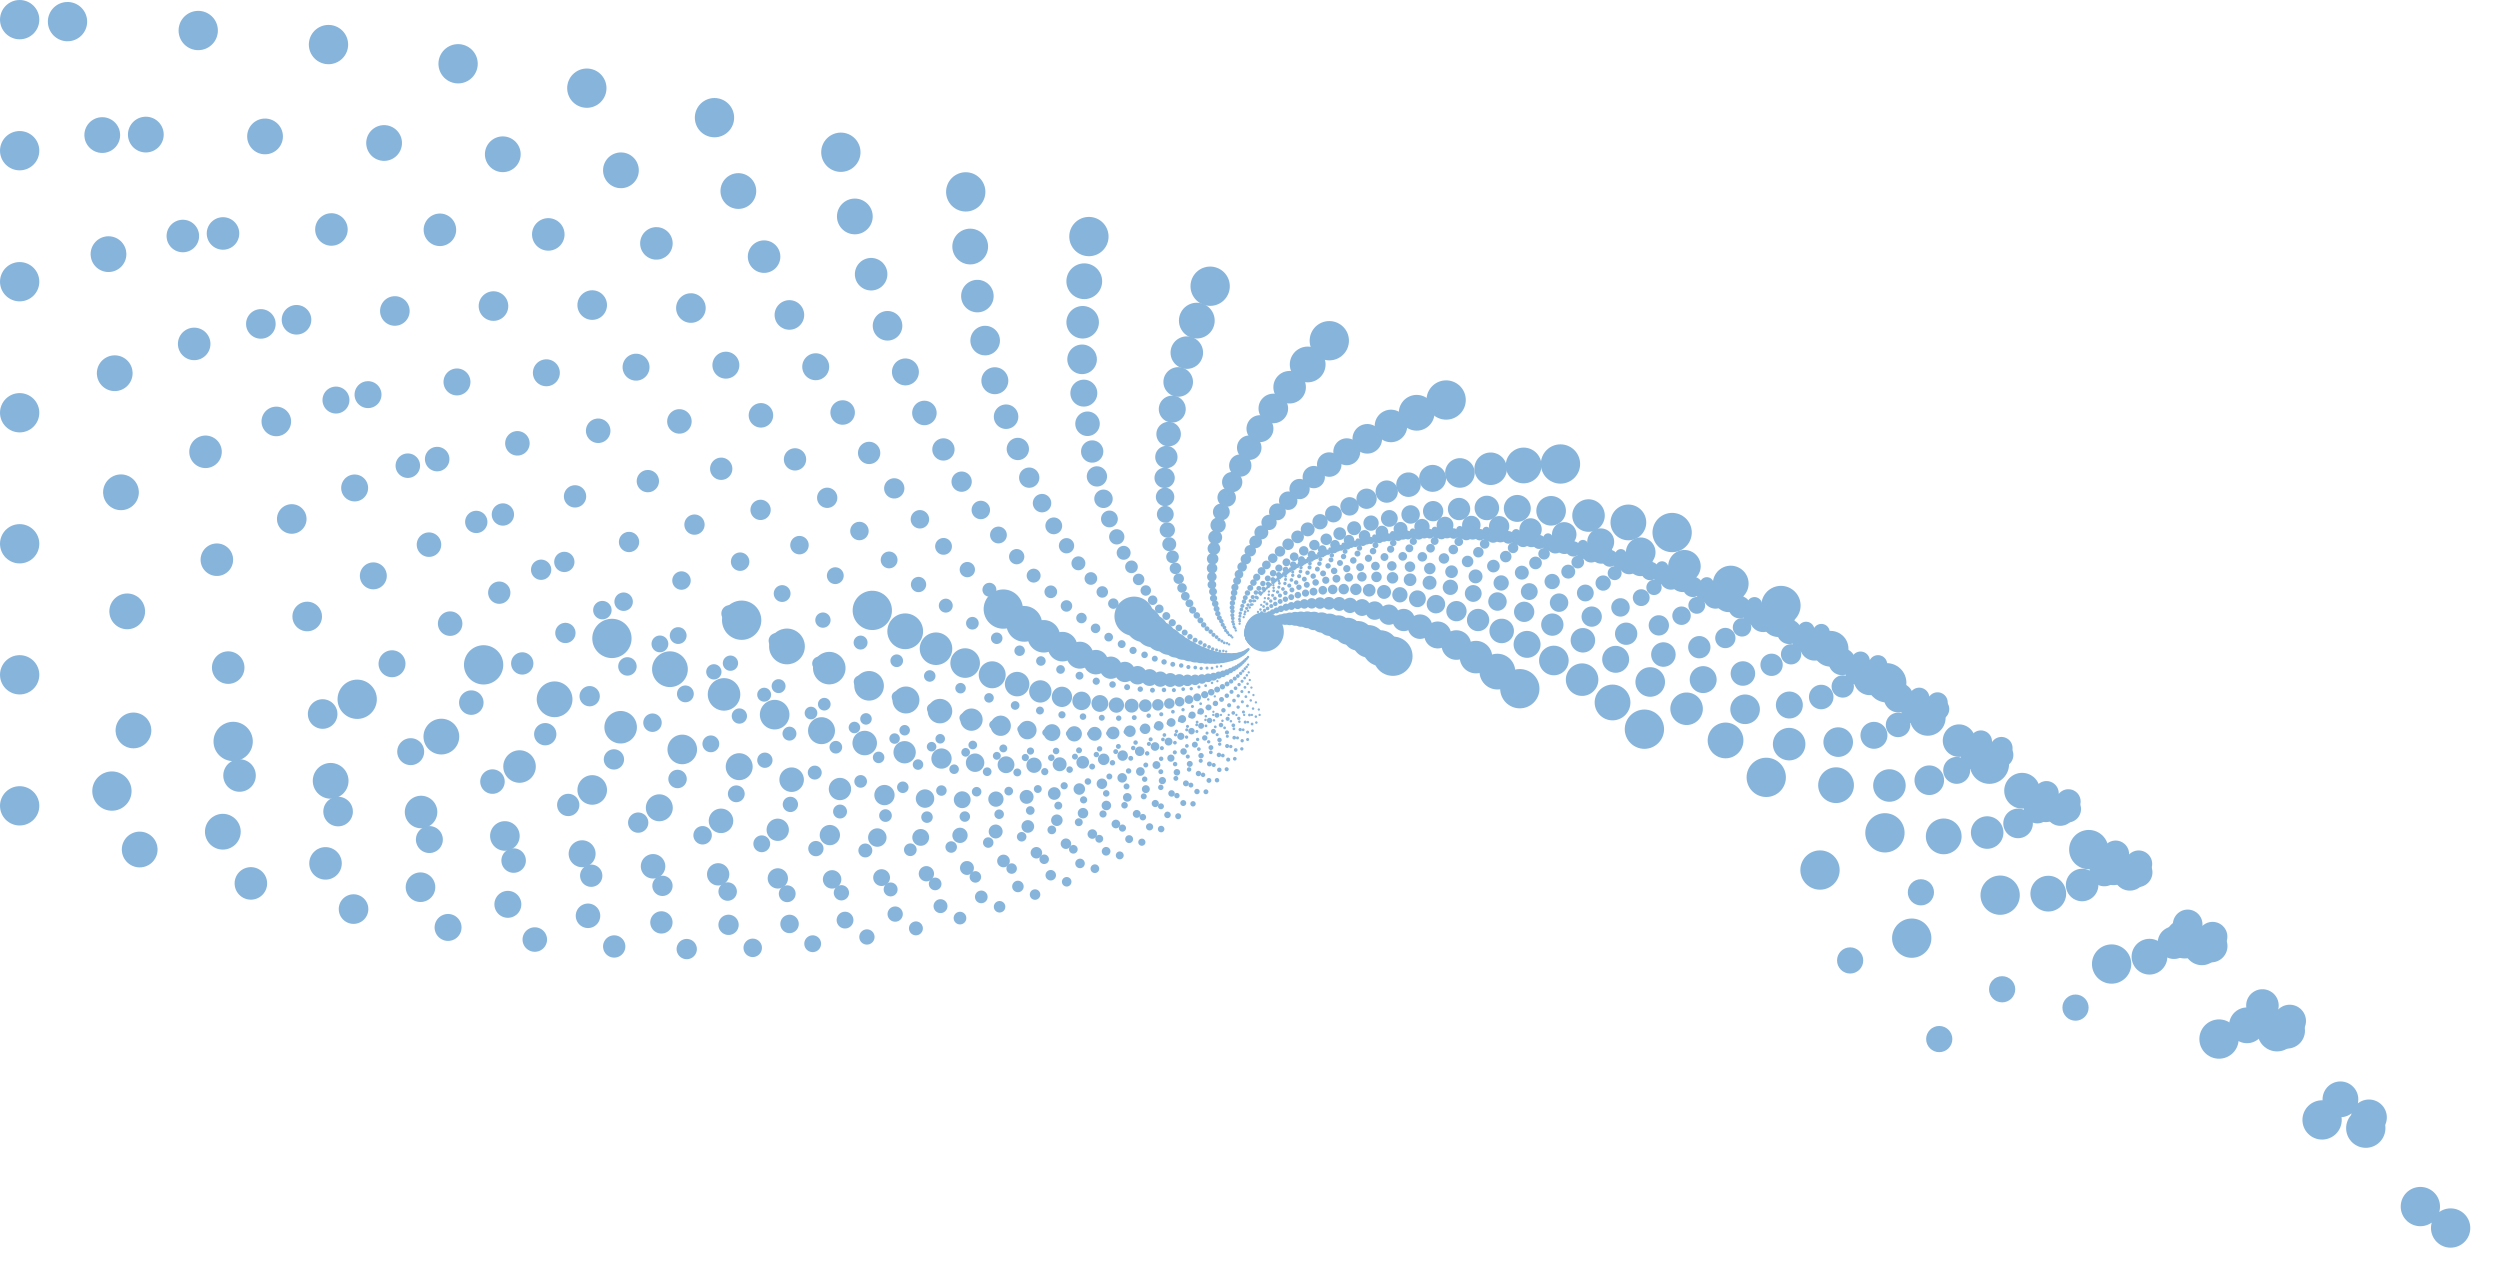 <?xml version="1.0" encoding="UTF-8"?>
<svg id="Layer_2" xmlns="http://www.w3.org/2000/svg" viewBox="0 0 953.98 490.17">
  <defs>
    <style>
      .cls-1 {
        stroke-dasharray: 0 4.31;
        stroke-width: 1.29px;
      }

      .cls-1, .cls-2, .cls-3, .cls-4, .cls-5, .cls-6, .cls-7, .cls-8, .cls-9, .cls-10, .cls-11, .cls-12, .cls-13, .cls-14, .cls-15, .cls-16, .cls-17, .cls-18, .cls-19, .cls-20, .cls-21, .cls-22, .cls-23, .cls-24, .cls-25, .cls-26, .cls-27, .cls-28, .cls-29, .cls-30, .cls-31 {
        fill: none;
        stroke: #87b4db;
        stroke-linecap: round;
        stroke-linejoin: round;
      }

      .cls-2 {
        stroke-dasharray: 0 13.35;
        stroke-width: 4.01px;
      }

      .cls-3 {
        stroke-dasharray: 0 5.2;
        stroke-width: 1.56px;
      }

      .cls-4 {
        stroke-dasharray: 0 41.4;
        stroke-width: 12.42px;
      }

      .cls-5 {
        stroke-dasharray: 0 6.9;
        stroke-width: 2.07px;
      }

      .cls-6 {
        stroke-dasharray: 0 6.28;
        stroke-width: 1.88px;
      }

      .cls-7 {
        stroke-dasharray: 0 7.58;
        stroke-width: 2.27px;
      }

      .cls-8 {
        stroke-dasharray: 0 3.92;
        stroke-width: 1.18px;
      }

      .cls-9 {
        stroke-dasharray: 0 19.47;
        stroke-width: 5.84px;
      }

      .cls-10 {
        stroke-dasharray: 0 31.2;
        stroke-width: 9.36px;
      }

      .cls-11 {
        stroke-dasharray: 0 21.4;
        stroke-width: 6.42px;
      }

      .cls-12 {
        stroke-dasharray: 0 17.72;
        stroke-width: 5.32px;
      }

      .cls-13 {
        stroke-dasharray: 0 34.29;
        stroke-width: 10.29px;
      }

      .cls-14 {
        stroke-dasharray: 0 4.73;
        stroke-width: 1.42px;
      }

      .cls-15 {
        stroke-dasharray: 0 14.67;
        stroke-width: 4.4px;
      }

      .cls-16 {
        stroke-dasharray: 0 3.57;
        stroke-width: 1.07px;
      }

      .cls-17 {
        stroke-dasharray: 0 50;
        stroke-width: 15px;
      }

      .cls-18 {
        stroke-dasharray: 0 3.24;
        stroke-width: .97px;
      }

      .cls-19 {
        stroke-dasharray: 0 37.68;
        stroke-width: 11.3px;
      }

      .cls-20 {
        stroke-dasharray: 0 8.33;
        stroke-width: 2.5px;
      }

      .cls-21 {
        stroke-dasharray: 0 16.12;
        stroke-width: 4.84px;
      }

      .cls-22 {
        stroke-dasharray: 0 10.06;
        stroke-width: 3.02px;
      }

      .cls-23 {
        stroke-dasharray: 0 28.39;
        stroke-width: 8.52px;
      }

      .cls-24 {
        stroke-dasharray: 0 11.06;
        stroke-width: 3.32px;
      }

      .cls-25 {
        stroke-dasharray: 0 25.84;
        stroke-width: 7.75px;
      }

      .cls-26 {
        stroke-dasharray: 0 45.5;
        stroke-width: 13.65px;
      }

      .cls-27 {
        stroke-dasharray: 0 23.51;
        stroke-width: 7.05px;
      }

      .cls-28 {
        stroke-dasharray: 0 9.16;
        stroke-width: 2.75px;
      }

      .cls-29 {
        stroke-dasharray: 0 5.71;
        stroke-width: 1.71px;
      }

      .cls-30 {
        stroke-dasharray: 0 12.15;
        stroke-width: 3.65px;
      }

      .cls-31 {
        stroke-dasharray: 0 2.95;
        stroke-width: .89px;
      }

      .cls-32 {
        fill: #87b4db;
      }
    </style>
  </defs>
  <g id="low_bad">
    <g>
      <g>
        <path class="cls-31" d="M462.96,272.81h18.37c-2.13-4.23-5.36-12.16-5.08-22.38.5-18.31,11.88-30.21,14.77-33.07-5.53,4.39-15.69,13.69-22.21,28.99-4.52,10.6-5.63,20.16-5.85,26.46Z"/>
        <path class="cls-18" d="M460,274.7l20.16,1.06c-2.09-4.76-5.18-13.65-4.29-24.85,1.6-20.06,14.77-32.47,18.11-35.44-6.32,4.5-18,14.13-26.05,30.54-5.57,11.37-7.34,21.8-7.94,28.7Z"/>
        <path class="cls-16" d="M456.64,276.61l22.06,2.32c-2.02-5.35-4.9-15.28-3.28-27.52,2.91-21.92,18.08-34.78,21.92-37.85-7.2,4.57-20.57,14.47-30.34,32.02-6.77,12.15-9.31,23.5-10.36,31.03Z"/>
        <path class="cls-8" d="M452.85,278.51l24.07,3.81c-1.91-5.98-4.5-17.05-2.01-30.39,4.45-23.89,21.84-37.13,26.23-40.28-8.16,4.6-23.4,14.69-35.13,33.39-8.12,12.95-11.57,25.26-13.15,33.46Z"/>
        <path class="cls-1" d="M448.57,280.38l26.2,5.57c-1.75-6.68-3.96-18.97-.46-33.46,6.26-25.96,26.1-39.49,31.1-42.69-9.22,4.58-26.53,14.78-40.48,34.62-9.66,13.74-14.15,27.05-16.36,35.96Z"/>
        <path class="cls-14" d="M443.77,282.18l28.43,7.62c-1.54-7.43-3.25-21.05,1.42-36.75,8.36-28.13,30.92-41.83,36.58-45.06-10.38,4.5-29.96,14.69-46.41,35.67-11.39,14.53-17.08,28.87-20.02,38.53Z"/>
        <path class="cls-3" d="M438.41,283.88l30.76,10c-1.26-8.24-2.36-23.28,3.67-40.25,10.79-30.39,36.33-44.13,42.74-47.34-11.65,4.34-33.72,14.4-52.98,36.47-13.34,15.29-20.41,30.7-24.19,41.13Z"/>
        <path class="cls-29" d="M432.42,285.44l33.18,12.74c-.91-9.11-1.25-25.69,6.34-43.96,13.59-32.73,42.41-46.34,49.62-49.5-13.04,4.09-37.84,13.86-60.24,36.97-15.51,16.01-24.16,32.52-28.91,43.74Z"/>
        <path class="cls-6" d="M425.75,286.81l35.68,15.89c-.47-10.05.11-28.26,9.49-47.87,16.8-35.13,49.21-48.41,57.3-51.46-14.54,3.74-42.32,13.03-68.23,37.11-17.95,16.67-28.38,34.29-34.24,46.34Z"/>
        <path class="cls-5" d="M418.36,287.93l38.24,19.49c.06-11.06,1.75-31.01,13.16-51.99,20.45-37.59,56.78-50.3,65.84-53.18-16.17,3.27-47.19,11.87-77.01,36.8-20.65,17.27-33.12,36-40.24,48.88Z"/>
        <path class="cls-7" d="M410.19,288.73l40.85,23.58c.7-12.13,3.7-33.93,17.44-56.3,24.61-40.07,65.21-51.93,75.31-54.57-17.94,2.66-52.47,10.31-86.63,35.96-23.66,17.76-38.42,37.6-46.97,51.33Z"/>
        <path class="cls-20" d="M401.17,289.14l43.47,28.23c1.47-13.27,6.01-37.02,22.37-60.78,29.31-42.56,74.54-53.24,85.79-55.56-19.84,1.89-58.17,8.3-97.13,34.48-26.98,18.13-44.32,39.06-54.5,53.63Z"/>
        <path class="cls-28" d="M391.26,289.07l46.08,33.48c2.37-14.48,8.73-40.28,28.05-65.41,34.61-45.02,84.87-54.14,97.34-56.03-21.88.93-64.32,5.76-108.58,32.25-30.65,18.34-50.88,40.31-62.89,55.72Z"/>
        <path class="cls-22" d="M380.38,288.42l48.64,39.39c3.44-15.76,11.89-43.7,34.54-70.17,40.57-47.41,96.25-54.53,110.04-55.89-24.06-.24-70.91,2.62-121.01,29.14-34.69,18.37-58.16,41.31-72.22,57.52Z"/>
        <path class="cls-24" d="M368.48,287.08l51.12,46.03c4.68-17.09,15.56-47.27,41.94-75.02,47.25-49.7,108.75-54.3,123.97-55.01-26.39-1.65-77.97-1.2-134.47,25.02-39.13,18.16-66.2,41.99-82.56,58.97Z"/>
        <path class="cls-30" d="M355.49,284.93l53.45,53.45c6.12-18.49,19.8-50.98,50.34-79.91,54.71-51.82,122.47-53.34,139.21-53.24-28.87-3.32-85.49-5.8-149,19.73-43.98,17.68-75.06,42.27-93.99,59.97Z"/>
        <path class="cls-2" d="M341.37,281.83l55.58,61.73c7.78-19.94,24.66-54.81,59.84-84.8,63.02-53.72,137.47-51.49,155.83-50.41-31.49-5.31-93.49-11.28-164.65,13.08-49.29,16.87-84.8,42.07-106.6,60.4Z"/>
        <path class="cls-15" d="M326.04,277.61l57.44,70.94c9.68-21.43,30.21-58.73,70.54-89.62,72.24-55.33,153.82-48.6,173.91-46.36-34.25-7.64-101.94-17.76-181.44,4.88-55.06,15.68-95.48,41.29-120.45,60.16Z"/>
        <path class="cls-21" d="M309.47,272.09l58.96,81.15c11.86-22.96,36.53-62.71,82.57-94.29,82.46-56.56,171.59-44.48,193.51-40.88-37.14-10.35-110.85-25.35-199.39-5.08-61.32,14.04-107.16,39.82-135.64,59.09Z"/>
        <path class="cls-12" d="M291.6,265.09l60.03,92.44c14.33-24.52,43.7-66.71,96.03-98.72,93.75-57.33,190.86-38.95,214.71-33.73-40.17-13.49-120.19-34.19-218.52-17.04-68.1,11.88-119.88,37.54-152.25,57.04Z"/>
        <path class="cls-9" d="M272.4,256.37l60.56,104.9c17.14-26.08,51.79-70.7,111.06-102.81,106.18-57.52,211.69-31.76,237.56-24.66-43.3-17.12-129.93-44.44-238.82-31.26-75.41,9.12-133.72,34.3-170.36,53.84Z"/>
        <path class="cls-11" d="M251.82,245.71l60.43,118.6c20.31-27.64,60.9-74.61,127.79-106.44,119.83-57.02,234.13-22.68,262.12-13.4-46.53-21.28-140.03-56.24-260.29-48.04-83.28,5.67-148.72,29.95-190.05,49.29Z"/>
        <path class="cls-27" d="M229.86,232.82l59.49,133.62c23.87-29.16,71.12-78.37,146.36-109.46,134.77-55.68,258.24-11.43,288.42.37-49.84-26.02-150.43-69.77-282.87-67.69-91.72,1.44-164.92,24.32-211.4,43.16Z"/>
        <path class="cls-25" d="M206.49,217.41l57.6,150.06c27.88-30.63,82.55-81.91,166.91-111.7,151.1-53.35,284.05,2.31,316.48,16.99-53.2-31.43-161.07-85.21-306.53-90.55-100.74-3.7-182.38,17.2-234.47,35.2Z"/>
        <path class="cls-23" d="M181.74,199.16l54.58,167.99c32.35-32.01,95.3-85.14,189.59-112.98,168.89-49.86,311.58,18.88,346.33,36.85-56.58-37.55-171.85-102.78-331.18-117-110.34-9.85-201.14,8.39-259.33,25.15Z"/>
        <path class="cls-10" d="M155.62,177.7l50.24,187.49c37.34-33.26,109.48-87.95,214.55-113.08,188.21-45,340.84,38.63,377.94,60.35-59.93-44.46-182.68-122.67-356.7-147.45-120.52-17.16-221.21-2.37-286.03,12.68Z"/>
        <path class="cls-13" d="M128.2,152.66l44.35,208.64c42.89-34.36,125.21-90.22,241.95-111.75,209.12-38.56,371.82,62,411.28,87.97-63.21-52.23-193.42-145.12-382.96-182.32-131.27-25.76-242.62-15.32-314.62-2.53Z"/>
        <path class="cls-19" d="M99.54,123.6l36.67,231.51c49.05-35.23,142.59-91.81,271.94-108.72,231.71-30.29,404.47,89.42,446.28,120.19-66.36-60.96-203.91-170.38-409.78-222.1-142.57-35.82-265.36-30.76-345.11-20.87Z"/>
        <path class="cls-4" d="M69.77,90.06l26.92,256.16c55.85-35.85,161.76-92.55,304.68-103.67,256.02-19.91,438.72,121.39,482.83,157.56-69.31-70.71-213.97-198.7-436.91-267.3-154.4-47.51-289.44-49.02-377.53-42.75Z"/>
        <path class="cls-26" d="M39.02,51.54l14.81,282.66c63.35-36.12,182.83-92.26,340.32-96.24,282.1-7.13,474.46,158.45,520.8,200.67-72-81.58-223.38-230.36-464.09-318.46C284.16,59.15,136.05,49.73,39.02,51.54Z"/>
        <path class="cls-17" d="M7.5,7.5v311.04c71.6-36,205.95-90.73,379-86.04,309.98,8.4,511.56,201.17,559.98,250.17-74.32-93.67-231.89-265.64-490.98-376.17C276.07,29.96,114.08,11.09,7.5,7.5Z"/>
      </g>
      <circle class="cls-32" cx="694.5" cy="332" r="7.5"/>
      <circle class="cls-32" cx="729.5" cy="358" r="7.5"/>
      <circle class="cls-32" cx="733" cy="340.5" r="5"/>
      <circle class="cls-32" cx="706" cy="366.5" r="5"/>
      <circle class="cls-32" cx="764" cy="377.5" r="5"/>
      <circle class="cls-32" cx="792" cy="384.5" r="5"/>
      <circle class="cls-32" cx="740" cy="396.5" r="5"/>
    </g>
  </g>
</svg>